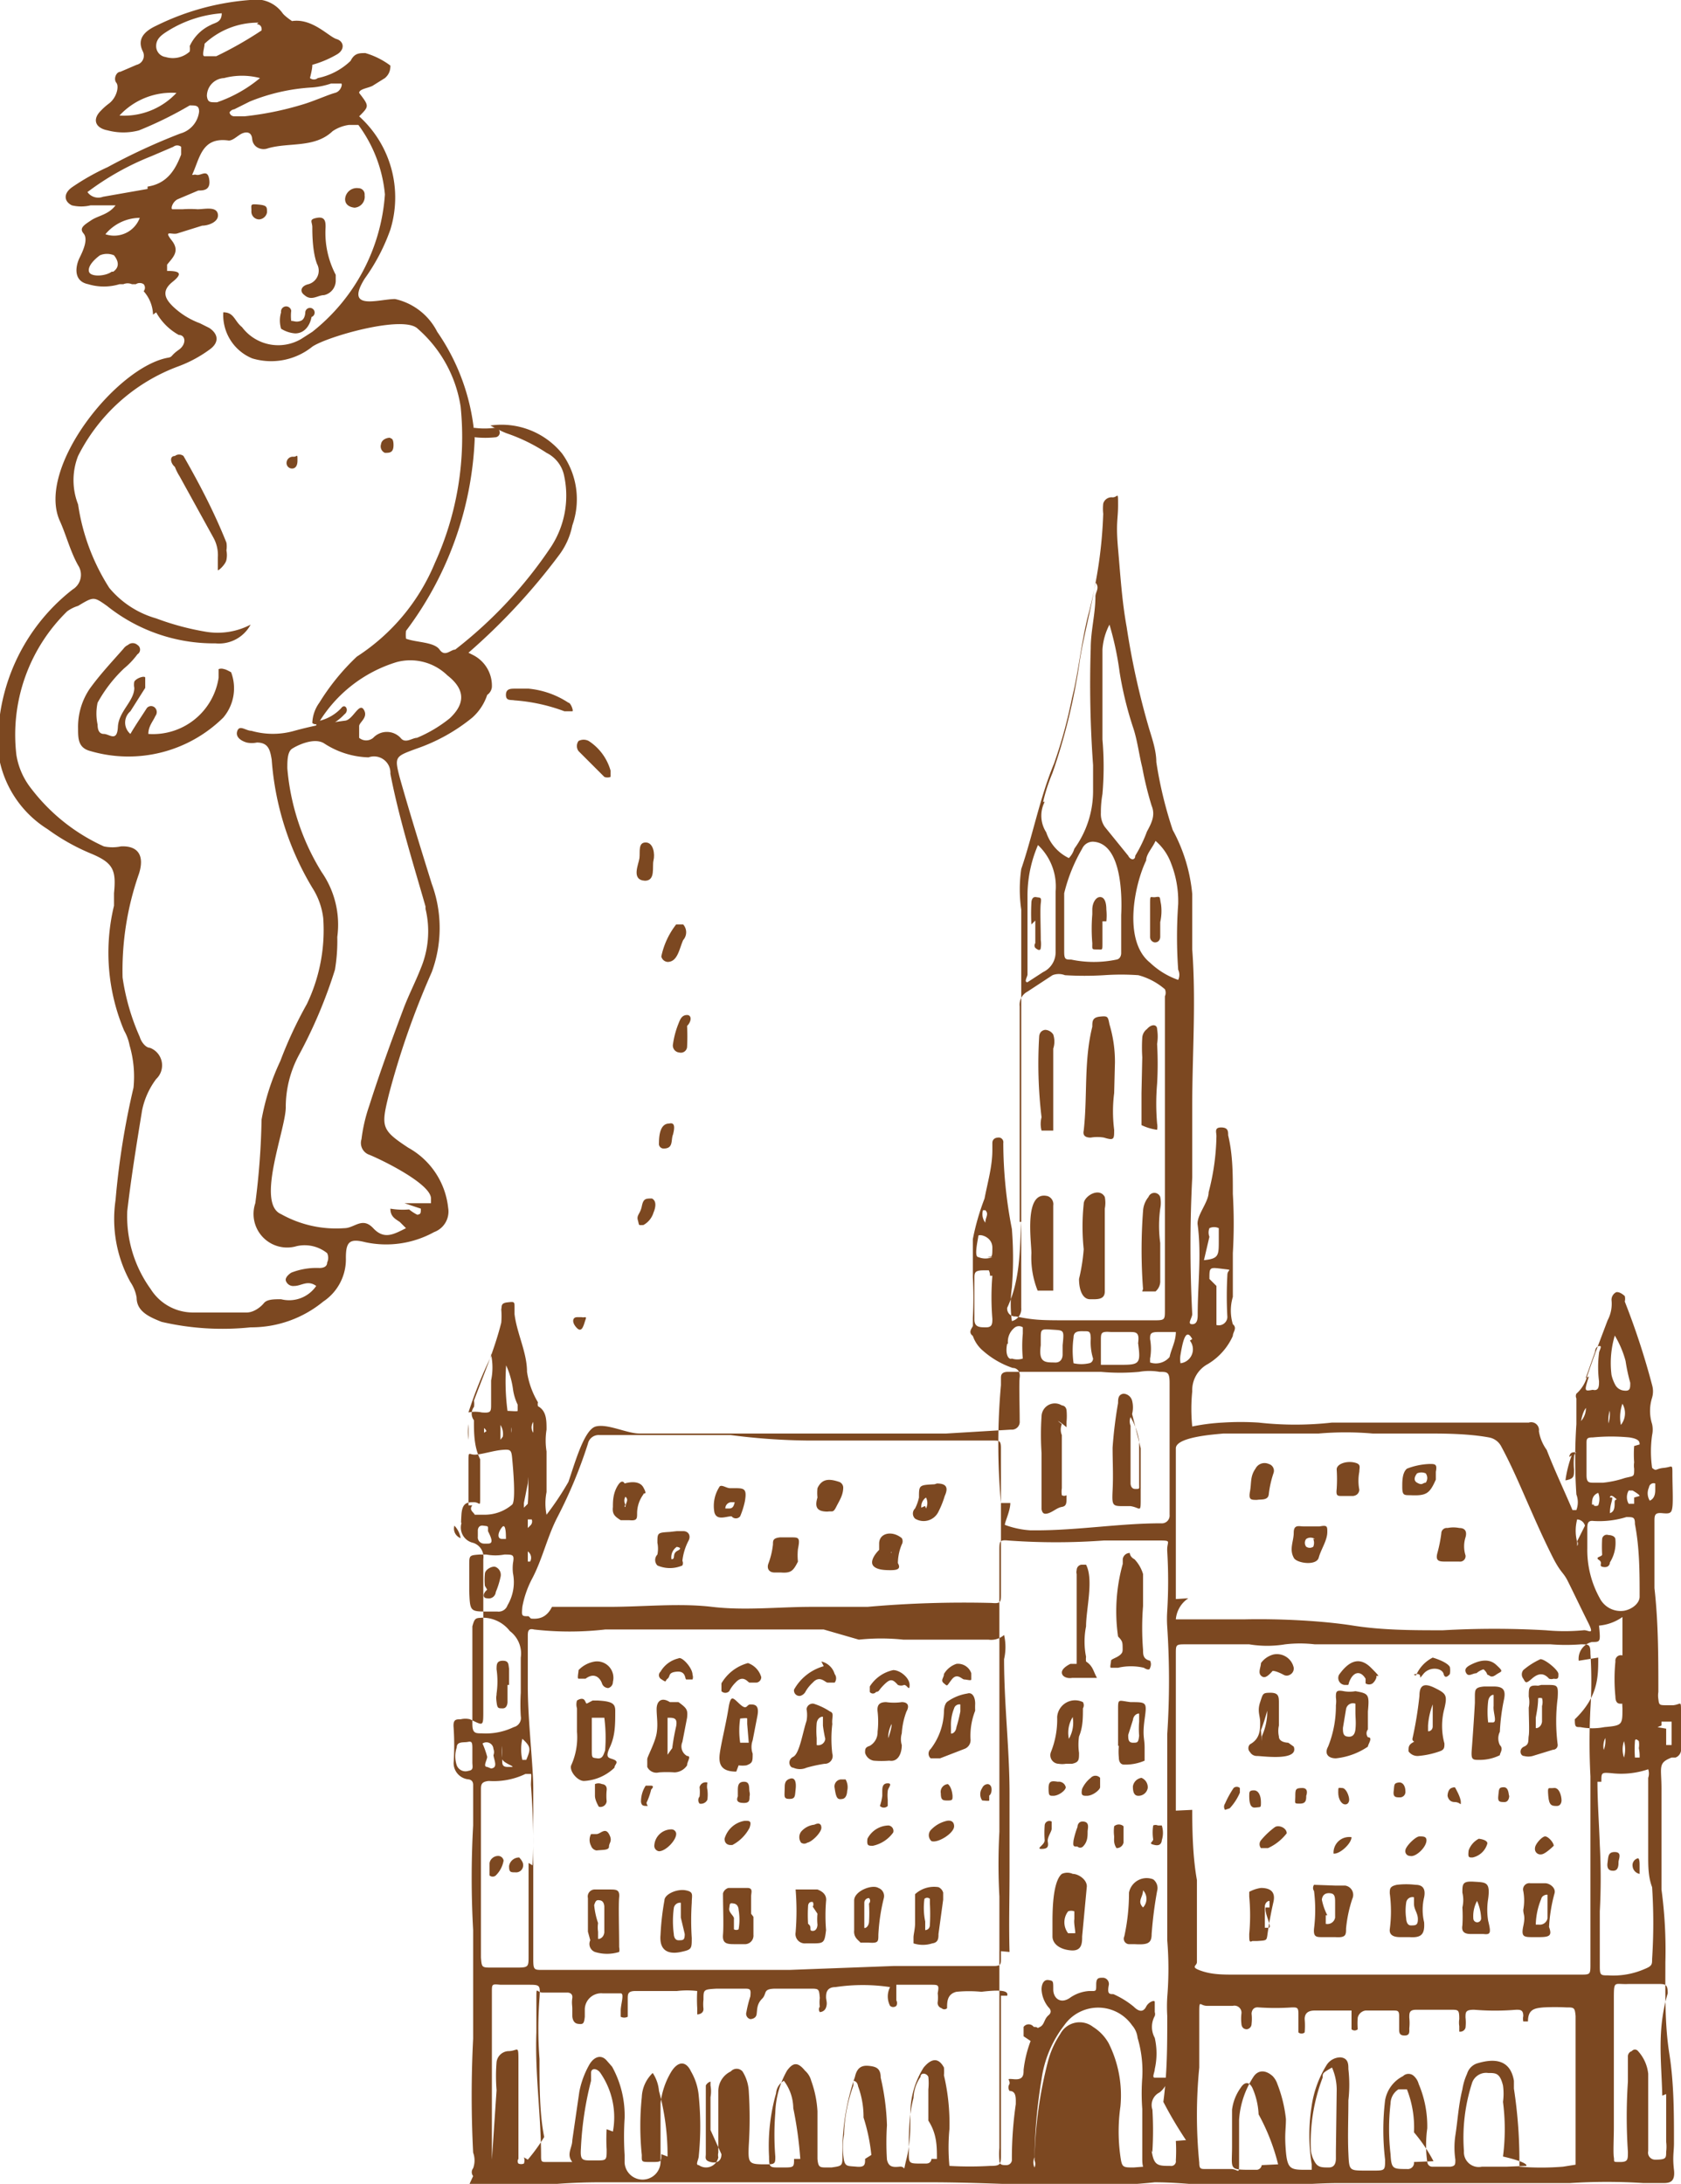 <svg xmlns="http://www.w3.org/2000/svg" viewBox="0 0 21.53 27.97"><defs><style>.cls-1{fill:#7c4821;}</style></defs><g id="圖層_2" data-name="圖層 2"><g id="event"><g id="deco_bl"><path class="cls-1" d="M7.2,5.81a1,1,0,0,0-.92-.36s0,0,0,0,.13.07.21.1A2.22,2.22,0,0,1,7,5.8a.42.42,0,0,1,.22.27A1.2,1.2,0,0,1,7.06,7,5.61,5.61,0,0,1,5.83,8.32c-.06,0-.13.1-.2,0s-.3-.09-.43-.14,0,0,0,0a.47.47,0,0,1,0-.1,4.38,4.38,0,0,0,.88-2.46,2.73,2.73,0,0,0-.48-1.37.8.8,0,0,0-.54-.42c-.21,0-.65.16-.39-.26A2.5,2.5,0,0,0,5,2.94,1.4,1.4,0,0,0,4.6,1.49c.13-.13.13-.13,0-.3,0-.05.11-.06.17-.09L4.93,1C5,.94,5,.87,5,.84A1,1,0,0,0,4.68.68c-.08,0-.14,0-.19.1A.85.85,0,0,1,4.07,1a.08.08,0,0,1-.1,0C4,.88,4,.85,4,.83A1.34,1.34,0,0,0,4.31.7c.11-.06.1-.17,0-.2S4,.23,3.74.27c0,0-.09-.06-.12-.1A.42.42,0,0,0,3.2,0,3.26,3.26,0,0,0,2,.33C1.85.4,1.75.5,1.83.66a.12.12,0,0,1-.08.17L1.54.92c-.05,0-.09.09-.05.14s0,.2-.1.27a.81.81,0,0,0-.1.09c-.11.11-.07.22.09.25a.78.78,0,0,0,.4,0,4.9,4.9,0,0,0,.65-.32c.08,0,.12,0,.12.08a.33.33,0,0,1-.24.28,7.84,7.84,0,0,0-.93.43,3,3,0,0,0-.46.26c-.11.08-.1.18,0,.23a.51.51,0,0,0,.24,0c.1,0,.2,0,.32,0-.09.12-.22.13-.31.19s-.16.1-.1.17,0,.21-.05.31-.09.3.11.34a.69.69,0,0,0,.4,0l.05,0a.14.14,0,0,1,.11,0l.05,0a.09.09,0,0,1,.1,0,.07.07,0,0,1,0,.09.47.47,0,0,1,.12.3L2,4a.74.74,0,0,0,.29.29c.09,0,.1.12,0,.19s-.08.09-.13.1C1.5,4.69.45,6,.77,6.68c.08.18.13.38.23.56a.22.22,0,0,1-.07.31A2.48,2.48,0,0,0,0,9.15a1.37,1.37,0,0,0,.61,1.47,2.69,2.69,0,0,0,.55.31c.29.12.33.21.3.51,0,.06,0,.11,0,.16a2.57,2.57,0,0,0,.13,1.6.62.62,0,0,1,.07.19,1.42,1.42,0,0,1,.05.54,10,10,0,0,0-.23,1.44,1.67,1.67,0,0,0,.19,1.05.5.5,0,0,1,.08.2c0,.18.17.25.32.31A3.46,3.46,0,0,0,3.21,17a1.45,1.45,0,0,0,.93-.33.65.65,0,0,0,.29-.56c0-.21.05-.25.25-.2a1.27,1.27,0,0,0,.88-.13.28.28,0,0,0,.18-.31,1,1,0,0,0-.51-.77c-.35-.23-.35-.27-.25-.68a10.41,10.41,0,0,1,.55-1.57,1.63,1.63,0,0,0,0-1.13c-.14-.45-.28-.9-.41-1.36-.07-.27-.06-.27.21-.37a2.32,2.32,0,0,0,.72-.4.67.67,0,0,0,.19-.29.14.14,0,0,0,.06-.1.44.44,0,0,0-.24-.41L6,8.36A8,8,0,0,0,7.16,7.11a.93.93,0,0,0,.17-.38A1,1,0,0,0,7.2,5.81ZM4,1.12a1,1,0,0,0,.24-.05s.11,0,.13,0,0,.1-.08.12-.28.11-.42.15a4,4,0,0,1-.74.15H3s-.05,0-.06-.05A.08.08,0,0,1,3,1.4l.2-.1A2.49,2.49,0,0,1,4,1.12Zm-1.24.19c-.07,0-.1,0-.11-.08A.23.23,0,0,1,2.87,1a.9.9,0,0,1,.46,0A1.74,1.74,0,0,1,2.78,1.31Zm.53-1s.07,0,.06.08a.1.1,0,0,1,0,0,4.79,4.79,0,0,1-.58.33c-.06,0-.11,0-.15,0s0-.11,0-.16A1,1,0,0,1,3.31.29ZM1.53,1.48a.91.91,0,0,1,.73-.29A.92.92,0,0,1,1.53,1.48Zm.9-.89a.25.25,0,0,1,0,.07.32.32,0,0,1-.31.07A.14.14,0,0,1,2,.59c0-.1.08-.15.16-.2A1.52,1.52,0,0,1,2.84.17c0,.12-.09.12-.14.15A.55.55,0,0,0,2.43.59Zm-1,2.89c-.08.06-.27.07-.29,0s.07-.16.14-.21a.23.23,0,0,1,.18,0C1.5,3.32,1.55,3.41,1.45,3.48ZM1.35,3a.58.58,0,0,1,.44-.21A.35.35,0,0,1,1.35,3Zm.54-.58-.57.1a.17.17,0,0,1-.2-.06A3.5,3.5,0,0,1,1.94,2l.28-.12a.08.08,0,0,1,.1,0s0,.07,0,.1C2.25,2.16,2.15,2.35,1.89,2.39Zm3.56,9.22a1.23,1.23,0,0,1-.06.76c-.07.18-.16.35-.23.54-.15.4-.3.81-.43,1.22a2.07,2.07,0,0,0-.1.43.16.16,0,0,0,.1.2c.15.06.79.37.79.56v.06s0,0-.07,0l-.15,0-.12,0h0l.21.07h0s0,0,0,0h0a0,0,0,0,1,0,0c0,.08,0,.07-.11.09H5.37a.57.57,0,0,1-.13-.08A.92.92,0,0,1,5,15.48l0,0c0,.1.06.13.12.17l.08.08c-.16.08-.28.15-.42,0s-.24,0-.37,0a1.44,1.44,0,0,1-.81-.18c-.33-.14.07-1.11.06-1.38a1.41,1.41,0,0,1,.17-.66,6.14,6.14,0,0,0,.46-1.09A2.26,2.26,0,0,0,4.32,12a1.18,1.18,0,0,0-.2-.83,3,3,0,0,1-.44-1.33c0-.09,0-.21.06-.25s.28-.15.41-.07a1.09,1.09,0,0,0,.57.18A.21.21,0,0,1,5,9.91C5.11,10.48,5.29,11.05,5.45,11.61ZM5.76,9.2a1.73,1.73,0,0,1-.42.25c-.06,0-.15.08-.21,0a.24.24,0,0,0-.35,0,.14.14,0,0,1-.18,0s0-.1,0-.15.12-.11.06-.21-.14.13-.24.14a4.67,4.67,0,0,0-.65.13,1,1,0,0,1-.55,0c-.07,0-.15-.08-.18,0s.05.13.12.15a.31.31,0,0,0,.13,0c.15,0,.17.1.19.22A3.7,3.7,0,0,0,4,11.37a.92.92,0,0,1,.14.39,2.19,2.19,0,0,1-.21,1.1,5.35,5.35,0,0,0-.34.73,3,3,0,0,0-.24.75,9.45,9.45,0,0,1-.08,1.07.43.43,0,0,0,.53.55.46.46,0,0,1,.39.09.14.14,0,0,1,0,.12c0,.06-.06.07-.1.07a.88.88,0,0,0-.36.06s-.08.05-.07.1a.1.1,0,0,0,.11.07c.09,0,.17-.08.28,0a.42.42,0,0,1-.45.17c-.09,0-.18,0-.22.05s-.13.12-.22.12l-.69,0a.64.64,0,0,1-.54-.3,1.59,1.59,0,0,1-.3-1c.05-.43.12-.86.19-1.29a1,1,0,0,1,.18-.4.24.24,0,0,0-.08-.4c-.05,0-.11-.07-.13-.14a2.88,2.88,0,0,1-.22-.76,3.74,3.74,0,0,1,.21-1.33c.07-.22,0-.36-.23-.35a.53.53,0,0,1-.22,0A2.43,2.43,0,0,1,.4,10.1a.93.93,0,0,1-.19-.43A2.21,2.21,0,0,1,.86,7.83.47.47,0,0,1,1,7.76c.2-.12.2-.12.37,0a2.19,2.19,0,0,0,1.39.48A.46.46,0,0,0,3.21,8a.91.91,0,0,1-.58.09A3.4,3.4,0,0,1,2,7.92a1.21,1.21,0,0,1-.6-.39A2.71,2.71,0,0,1,1,6.46.85.85,0,0,1,1,5.84,2.35,2.35,0,0,1,2.29,4.69a1.64,1.64,0,0,0,.39-.21c.13-.09.12-.2,0-.28l-.12-.06a1,1,0,0,1-.35-.22c-.09-.09-.15-.19,0-.31s.07-.14-.07-.14a0,0,0,0,1,0-.08c.07-.09.17-.17.06-.31s0-.07.07-.09l.32-.1c.08,0,.22-.05.2-.15s-.17-.06-.26-.06a1.29,1.29,0,0,0-.19,0s-.1,0-.13,0,0-.1.07-.13l.26-.11c.06,0,.16,0,.14-.14s-.1-.05-.16-.06,0,0-.06,0c.1-.21.12-.49.47-.44.05,0,.1-.05.15-.08s.14-.05.15.06.12.15.2.12c.27-.08.6,0,.83-.22a.49.49,0,0,1,.21-.08s.09,0,.12,0a1.77,1.77,0,0,1,.34.89A2.46,2.46,0,0,1,4,4.25l-.14.09a.58.58,0,0,1-.76-.15C3,4.11,3,4,2.86,4a.6.6,0,0,0,.37.59A.84.84,0,0,0,4,4.44c.19-.13,1.17-.41,1.35-.23a1.66,1.66,0,0,1,.55,1,3.89,3.89,0,0,1-.33,2,2.62,2.62,0,0,1-1,1.2A2.9,2.9,0,0,0,4.09,9,.47.47,0,0,0,4,9.26a.06.06,0,0,0,.08,0,1.77,1.77,0,0,1,1-.78.68.68,0,0,1,.65.17C6,8.86,5.92,9.05,5.76,9.2Z"/><path class="cls-1" d="M2.87,8.57a.1.1,0,0,0-.07,0s0,.07,0,.11a.85.85,0,0,1-.9.72c0-.1.06-.16.09-.23a.08.08,0,0,0,0-.1.07.07,0,0,0-.11,0c-.07.11-.14.21-.21.33a.19.19,0,0,1,0-.29l.19-.3s0-.1,0-.13-.11,0-.14.05a.2.2,0,0,0,0,.08c0,.17-.2.3-.21.5s-.11.09-.18.09-.08-.07-.08-.12A.66.66,0,0,1,1.25,9a1.79,1.79,0,0,1,.34-.44,1,1,0,0,0,.17-.18.07.07,0,0,0,0-.12.09.09,0,0,0-.12,0,.15.15,0,0,0-.06.05c-.15.17-.3.33-.43.51A.87.87,0,0,0,1,9.33c0,.13,0,.25.16.29a1.73,1.73,0,0,0,1.7-.43.58.58,0,0,0,.1-.58S2.89,8.57,2.87,8.57Z"/><path class="cls-1" d="M2.35,5.84a.09.09,0,0,0-.11,0c-.07,0-.06.09,0,.14a.67.67,0,0,0,.06.12l.43.78a.46.46,0,0,1,.06.26c0,.06,0,.14,0,.16s.1-.07.11-.13a.3.3,0,0,0,0-.12.31.31,0,0,0,0-.1C2.74,6.55,2.55,6.19,2.35,5.84Z"/><path class="cls-1" d="M3.9,3.78c.09.08.17,0,.25,0a.19.19,0,0,0,.15-.18s0,0,0-.08a1.16,1.16,0,0,1-.13-.61c0-.06,0-.14-.11-.12S4,2.84,4,2.91s0,.31.06.47a.18.18,0,0,1-.11.26C3.86,3.66,3.83,3.73,3.9,3.78Z"/><path class="cls-1" d="M7.28,9a1.12,1.12,0,0,0-.51-.18H6.6c-.06,0-.12,0-.12.08s.06.06.11.07a2.29,2.29,0,0,1,.64.14s.08,0,.1,0S7.31,9,7.28,9Z"/><path class="cls-1" d="M7.54,9.49a.14.14,0,0,0-.13,0,.11.11,0,0,0,0,.13l.33.33a.11.11,0,0,0,.08,0s0-.05,0-.08A.67.67,0,0,0,7.54,9.49Z"/><path class="cls-1" d="M8.55,12.32c.13,0,.15-.17.2-.28a.15.15,0,0,0,0-.2H8.66a1,1,0,0,0-.19.41A.09.09,0,0,0,8.55,12.32Z"/><path class="cls-1" d="M8.26,11.28c.14,0,.09-.18.11-.26s0-.23-.1-.23-.07.12-.08.2S8.08,11.27,8.26,11.28Z"/><path class="cls-1" d="M8.8,13c-.07,0-.09.06-.11.11a1.11,1.11,0,0,0-.07.26.09.09,0,0,0,.08.11.08.08,0,0,0,.1-.07,2.56,2.56,0,0,0,0-.27C8.86,13.08,8.86,13,8.8,13Z"/><path class="cls-1" d="M8.35,15.35c-.08,0-.11,0-.13.1s-.07.11-.05.18,0,.06.07.06a.27.27,0,0,0,.13-.16C8.4,15.46,8.41,15.38,8.35,15.35Z"/><path class="cls-1" d="M4.54,2.66a.14.14,0,0,0,.13-.16.08.08,0,0,0-.08-.09.15.15,0,0,0-.17.14C4.42,2.61,4.46,2.65,4.54,2.66Z"/><path class="cls-1" d="M8.57,14.39c-.11,0-.13.14-.13.25a.06.06,0,0,0,.06.07c.13,0,.09-.11.12-.18a0,0,0,0,0,0,0C8.64,14.45,8.65,14.37,8.57,14.39Z"/><path class="cls-1" d="M4.93,5.8c.06,0,.11,0,.11-.1S5,5.62,5,5.61s-.11,0-.12.08A.09.09,0,0,0,4.93,5.8Z"/><path class="cls-1" d="M3.32,2.81a.11.11,0,0,0,.1-.09c0-.07,0-.09-.11-.1s-.09,0-.09.08A.1.1,0,0,0,3.32,2.81Z"/><path class="cls-1" d="M3.76,5.85a.08.08,0,0,0-.09.08A.07.07,0,0,0,3.75,6s.06,0,.06-.1S3.81,5.85,3.76,5.85Z"/><path class="cls-1" d="M7.45,16.87s0,0-.06,0-.07.07,0,.14.09-.06.11-.11S7.48,16.88,7.45,16.87Z"/><path class="cls-1" d="M4.37,9.07a.57.57,0,0,1-.27.16.05.05,0,0,0,0,.1.61.61,0,0,0,.31-.18C4.48,9.1,4.42,9,4.37,9.07Z"/><path class="cls-1" d="M6.33,5.48a1,1,0,0,1-.25,0c-.07,0-.07.11,0,.12a1.24,1.24,0,0,0,.27,0A.06.06,0,0,0,6.33,5.48Z"/><path class="cls-1" d="M3.91,4s0,.09-.06.11-.08,0-.12,0a.53.53,0,0,1,0-.13A.06.06,0,0,0,3.6,4a.37.37,0,0,0,0,.21.39.39,0,0,0,.18.06c.12,0,.19-.1.21-.21A.06.06,0,1,0,3.91,4Z"/><path class="cls-1" d="M21.41,22.51h.05a.11.11,0,0,0,.07-.12c0-.16,0-.32,0-.47s0-.09-.1-.08l-.07,0c-.11,0-.11,0-.12-.08a.28.28,0,0,1,0-.09c0-.44,0-.89-.05-1.33,0-.28,0-.57,0-.85,0-.08,0-.12.1-.11s.12,0,.13-.08,0-.28,0-.42,0-.09-.11-.08-.09.05-.15,0a1.48,1.48,0,0,1,0-.42.33.33,0,0,0,0-.14.56.56,0,0,1,0-.34.29.29,0,0,0,0-.16,9.56,9.56,0,0,0-.35-1.07.15.15,0,0,0,0-.07s-.06-.06-.11-.05a.11.11,0,0,0-.06.1.45.45,0,0,1-.05.26c-.09.24-.18.47-.26.71a.46.46,0,0,1-.14.23.07.07,0,0,0,0,.06c0,.11,0,.22,0,.33a6.76,6.76,0,0,0,0,.9.28.28,0,0,1,0,.2,0,0,0,0,1-.05,0c-.11-.26-.23-.51-.33-.77a.56.56,0,0,1-.1-.24.1.1,0,0,0-.13-.11c-.11,0-.21,0-.32,0l-.79,0H17.06a4.23,4.23,0,0,1-.94,0,3.57,3.57,0,0,0-.46,0,2.6,2.6,0,0,0-.39.05,2.26,2.26,0,0,1,0-.45.38.38,0,0,1,.2-.35.8.8,0,0,0,.32-.36c0-.05.06-.1,0-.15a.61.61,0,0,1,0-.35c0-.19,0-.37,0-.56a6.44,6.44,0,0,0,0-.76c0-.25,0-.5-.06-.75,0-.05,0-.1-.09-.1s-.06.06-.06.11a3,3,0,0,1-.1.72c0,.13-.16.3-.14.42.05.38,0,.76,0,1.14,0,.05,0,.13-.07.13s0-.08,0-.13a17,17,0,0,1,0-1.75c0-.31,0-.61,0-.92,0-.66.05-1.32,0-2,0-.24,0-.47,0-.71a2.12,2.12,0,0,0-.25-.82,5.25,5.25,0,0,1-.21-.87c0-.14-.05-.29-.09-.42a9.89,9.89,0,0,1-.29-1.31c-.06-.33-.08-.66-.11-1s0-.37,0-.56,0-.1-.07-.1a.11.11,0,0,0-.12.08.59.59,0,0,0,0,.13,5.8,5.8,0,0,1-.18,1.25c-.1.37-.13.75-.22,1.11a6.14,6.14,0,0,1-.23.84c-.18.43-.27.91-.42,1.35a1.81,1.81,0,0,0,0,.52c0,.35,0,.71,0,1.07,0,.69,0,1.38,0,2.07,0,.23,0,.47,0,.71s0,.62,0,.93c0,.11,0,.22,0,.32a.16.16,0,0,1-.12.17,1.57,1.57,0,0,1,0-.43,4.71,4.71,0,0,0,0-.75,5.78,5.78,0,0,1-.11-1.1.06.06,0,0,0-.07-.07s-.07,0-.07.07v.09c0,.21-.06.41-.1.62a3.1,3.1,0,0,0-.15.52c0,.16,0,.32,0,.49a4.51,4.51,0,0,1,0,.52s0,.08,0,.1-.07.08,0,.13a.43.43,0,0,0,.13.19,1.11,1.11,0,0,0,.38.22c.06,0,.1.05.09.12s0,.37,0,.56a.1.1,0,0,1-.11.11l-.83.05c-.44,0-.88,0-1.32,0l-.65,0c-.2,0-.4,0-.6,0H8.19c-.16,0-.41-.13-.56-.09s-.27.48-.35.71A3.78,3.78,0,0,1,7,19.4a.74.74,0,0,1,0-.29c0-.17,0-.35,0-.52a.88.88,0,0,1,0-.28c0-.12,0-.24-.11-.3a.1.1,0,0,1,0-.05,1.07,1.07,0,0,1-.14-.39c0-.25-.13-.49-.16-.74,0,0,0,0,0-.08s0-.08-.09-.07-.07.05-.08.09a1,1,0,0,1,0,.17c-.09.36-.24.7-.35,1a.2.2,0,0,1,0,.08.14.14,0,0,0,0,.17c0,.16,0,.34.08.5v0c0,.15,0,.31,0,.47s0,.08-.08.08-.15,0-.16.16,0,.08,0,.11a.2.2,0,0,0,.15.25.19.19,0,0,1,.13.21c0,.44,0,.87,0,1.31,0,.21,0,.42,0,.63s0,.19-.17.11a.25.25,0,0,0-.12,0c-.06,0-.1,0-.09.11a3.4,3.4,0,0,1,0,.45.21.21,0,0,0,.2.21H6s.06,0,.06.07,0,.35,0,.52a12,12,0,0,0,0,1.34c0,.47,0,.93,0,1.39a14.22,14.22,0,0,0,0,1.46.29.29,0,0,1,0,.2.08.08,0,0,0,0,.1S6,28,6,28a2.61,2.61,0,0,1,.48,0h.34a7.55,7.55,0,0,1,.83-.05h.38c.39,0,.79,0,1.18,0h.47c.75,0,1.49,0,2.24,0,1,0,1.92.1,2.87,0,.41,0,.81.07,1.22.06s.79-.05,1.15-.05h1.86c.36,0,.73,0,1.09,0a7.32,7.32,0,0,1,.94,0c.08,0,.16,0,.24,0s.17,0,.15-.17,0-.23,0-.34c0-.39,0-.77-.06-1.15s-.05-.78-.05-1.17a5.8,5.8,0,0,0-.05-.93c0-.15,0-.3,0-.45s0-.56,0-.84S21.23,22.58,21.41,22.51Zm-5.92-6.67a.15.15,0,0,1,0-.11.14.14,0,0,1,.12,0s0,.05,0,.08,0,.05,0,.08c0,.19,0,.23-.19.25Zm0,.54c0-.15,0-.15.16-.13s.07,0,.07.08a4.87,4.87,0,0,0,0,.54.11.11,0,0,1-.14.1s0,0,0-.06,0-.31,0-.44Zm-2.87-.88c.05.05,0,.09,0,.16A.18.18,0,0,1,12.59,15.5Zm.09.84a3.37,3.37,0,0,0,0,.55c0,.06,0,.11-.08.11s-.15,0-.15-.1v-.33s0-.11,0-.19,0-.11.12-.11h.06C12.66,16.26,12.68,16.29,12.68,16.34Zm0-.24a.23.23,0,0,1-.18,0c-.06,0,0-.24,0-.27s.18,0,.18.15S12.7,16.08,12.65,16.1ZM5.9,19.7a.13.13,0,0,1-.08-.16s0,0,0-.05,0,0,0,.05A.31.31,0,0,1,5.9,19.7Zm15.22-.65A.06.06,0,0,1,21.2,19s0,.05,0,.08,0,.11-.07.14h0A.18.18,0,0,1,21.12,19.05ZM21,20.45c0,.08-.09.16-.2.18a.3.3,0,0,1-.31-.16,1.27,1.27,0,0,1-.16-.64c0-.1,0-.17,0-.24s0-.12.08-.11a1.18,1.18,0,0,0,.42-.05c.09,0,.11,0,.11.09C21,19.83,21,20.14,21,20.45Zm-.61-1.18c0-.05,0-.12.08-.15a.22.22,0,0,1,0,.16.06.06,0,0,1-.06,0A0,0,0,0,1,20.42,19.27Zm.23-.09s0,0,0,0,0-.05.06,0,0,0,0,.06v0c0,.06,0,.12-.06.14h0C20.62,19.27,20.65,19.23,20.65,19.18Zm.31,0v.08s0,0,0,0-.07,0-.07,0a.17.17,0,0,1,0-.17,0,0,0,0,1,.05,0S21,19.14,21,19.16Zm0-.66a1.41,1.41,0,0,0,0,.21.25.25,0,0,0,0,.08c0,.11,0,.09-.12.12a1.27,1.27,0,0,1-.28.06h-.11c-.07,0-.1,0-.1-.1v-.4c0-.06,0-.08.08-.08a2.42,2.42,0,0,1,.47,0C21,18.43,21,18.47,21,18.5Zm-.17-.57a.24.24,0,0,1,0,.3A.51.51,0,0,1,20.8,17.93Zm-.1-.88a1.28,1.28,0,0,1,.16.36,2.3,2.3,0,0,0,.06.28c0,.07,0,.11-.08.1a.14.14,0,0,1-.11-.07.5.5,0,0,1-.05-.13A1.23,1.23,0,0,1,20.7,17.05Zm-.06.92a.39.39,0,0,1,0,.24,0,0,0,0,1,0,0,.05.05,0,0,1,0,0A.5.5,0,0,1,20.64,18Zm-.29-.34.12-.34s0-.06.05-.07,0,.06,0,.09a1.45,1.45,0,0,0,0,.36c0,.06,0,.13-.08.11h0C20.29,17.82,20.29,17.82,20.35,17.63Zm0,.35a.25.25,0,0,1-.06.2C20.27,18.09,20.31,18,20.37,18Zm-.11,1.74a.05.05,0,0,1,0,.06s0,0,0-.05a.57.57,0,0,1,0-.29.11.11,0,0,1,.1.08Zm0-.45a0,0,0,0,1,0,0s0,0,0,0,0,0,0,0S20.25,19.27,20.23,19.27Zm-.1-.63s0-.06.06-.06,0,0,0,.06a.86.86,0,0,0,0,.16c0,.09,0,.12-.11.14A1.53,1.53,0,0,1,20.13,18.64Zm-4.86-1.49a.18.18,0,0,1-.12.29h0a0,0,0,0,1,0,0h0a.31.31,0,0,1,0-.11C15.15,17.17,15.19,17,15.27,17.15ZM15,11.06a1.33,1.33,0,0,1,.09.52,5.89,5.89,0,0,0,0,.84.15.15,0,0,1,0,.13,1,1,0,0,1-.36-.22c-.35-.28-.2-1-.05-1.31,0-.08.08-.16.12-.25A.69.69,0,0,1,15,11.06Zm-.88-.89a4.06,4.06,0,0,0,0-.7c0-.38,0-.77,0-1.15A.8.8,0,0,1,14.21,8a3.94,3.94,0,0,1,.13.61,4.58,4.58,0,0,0,.18.73c.05.16.07.33.11.49a4.37,4.37,0,0,0,.12.49c.05.12,0,.22-.06.33a1.77,1.77,0,0,1-.15.31c0,.06-.06.06-.09,0l-.3-.37a.29.29,0,0,1-.05-.18A1.32,1.32,0,0,1,14.12,10.17Zm.24,1.55v.49s0,.07-.06.08a1.41,1.41,0,0,1-.58,0c-.07,0-.09,0-.09-.1,0-.25,0-.5,0-.75a2.13,2.13,0,0,1,.23-.57.15.15,0,0,1,.14-.09C14.38,10.8,14.37,11.52,14.36,11.72Zm-1-1.45a2.29,2.29,0,0,1,.12-.37,7.76,7.76,0,0,0,.35-1.44c.05-.32.14-.63.2-1,.06.07,0,.12,0,.18,0,.22-.06.44-.06.66A14.42,14.42,0,0,0,14,9.8c0,.1,0,.21,0,.32a1.26,1.26,0,0,1-.24.75.29.29,0,0,1-.07.12.56.56,0,0,1-.29-.33A.39.39,0,0,1,13.38,10.27Zm-.08.54a.73.73,0,0,1,.24.61c0,.25,0,.51,0,.77a.28.28,0,0,1-.16.26l-.2.13c-.05,0,0-.07,0-.1,0-.32,0-.63,0-1A1.64,1.64,0,0,1,13.3,10.81Zm-.22,4.84c0-.21,0-.43,0-.64,0-.43,0-.85,0-1.28s0-.56,0-.84a.19.19,0,0,1,.1-.19l.32-.21a.22.22,0,0,1,.16,0,4.17,4.17,0,0,0,.5,0,3.13,3.13,0,0,1,.44,0,.86.86,0,0,1,.34.18.11.11,0,0,1,0,.09c0,.68,0,1.36,0,1.83,0,.84,0,1.48,0,2.11v.08c0,.12,0,.13-.13.13-.36,0-.72,0-1.08,0s-.46,0-.7-.05a.1.1,0,0,1-.11-.11C13.07,16.39,13.06,16,13.08,15.65Zm2,1.41c0,.12-.06.22-.08.32a.23.23,0,0,1-.25.07s0,0,0-.05a.69.69,0,0,0,0-.25c0-.06,0-.09.1-.09Zm-.68.42H14.1c0-.11,0-.21,0-.31s0-.12.13-.11h.24c.07,0,.12,0,.11.11s0,0,0,.06C14.61,17.46,14.59,17.48,14.37,17.48ZM14,17.4s0,.05-.05.06a.45.45,0,0,1-.2,0,1.2,1.2,0,0,1,0-.33c0-.09.08-.08.14-.08s.08,0,.08.1A.71.71,0,0,0,14,17.4Zm-.49.05c-.13,0-.21,0-.18-.22v-.08c0-.13,0-.13.15-.12s.15,0,.13.2c0,0,0,.08,0,.12S13.59,17.46,13.5,17.45Zm-.6-.24a.05.05,0,0,1,0,0A.23.23,0,0,1,13,17a.09.09,0,0,1,.1,0h0s0,.05,0,.08a1.71,1.71,0,0,0,0,.32.23.23,0,0,1-.14,0C12.92,17.42,12.87,17.35,12.9,17.21Zm-6.08,1c0,.06,0,.06,0,.14A.12.12,0,0,1,6.82,18.23ZM6.76,19a1.48,1.48,0,0,0,0-.21s0,0,0,0,0,0,0,0,0,.05,0,.07a2.64,2.64,0,0,1,0,.4,0,0,0,0,1-.05.05s0,0,0-.06Zm0,.57s0,0,0-.05,0-.06,0-.06.05,0,.05,0A.07.07,0,0,1,6.8,19.53Zm0,.43h0c0-.05,0-.1,0-.13h0A.1.1,0,0,1,6.79,20Zm-.3-2.56a1.1,1.1,0,0,1,.11.35.66.66,0,0,0,.06.2s0,.07,0,.08-.1,0-.13,0v0A2.9,2.9,0,0,1,6.49,17.4Zm.09.91s0,0,0-.07,0,0,0,0,0,0,0,0a.15.15,0,0,1,0,.07s0,.09,0,.09S6.58,18.34,6.58,18.31Zm-.14.09s0,0,0,0,0,0,0,0,0-.1,0-.19A.22.22,0,0,1,6.44,18.4Zm-.12-1.09a.8.8,0,0,1,0,.33c0,.1,0,.2,0,.3s0,.12-.12.11a.42.42,0,0,0-.17,0A5.44,5.44,0,0,1,6.32,17.31Zm-.09,1s0,0,0-.06,0,0,0,0A.09.09,0,0,1,6.23,18.33ZM6,22.68a.12.12,0,0,1-.15-.07.36.36,0,0,1,0-.23c0-.08.09-.06.14-.07s.06,0,.06.08,0,.12,0,.18S6.07,22.67,6,22.68Zm0-4.24a.69.69,0,0,1,0-.2h0c0,.06,0,.13,0,.19a0,0,0,0,1,0,0S6,18.46,6,18.44Zm0,.84c0-.18,0-.36,0-.54s0-.1.1-.11.22-.05.33-.06.12,0,.13.11.05.54,0,.59a.54.54,0,0,1-.35.13l-.13,0C6.07,19.37,6,19.34,6.05,19.28Zm.43.43c-.07,0-.05-.09,0-.15S6.48,19.66,6.48,19.71Zm-.23.06a.08.08,0,0,1-.08-.09V19.6s0-.07.07-.06.06,0,.06.07v0C6.3,19.71,6.32,19.77,6.25,19.77Zm-.19.28c0-.13,0-.13.13-.14h.09a.63.63,0,0,0,.23,0c.11,0,.13,0,.11.11a.57.57,0,0,0,0,.13.58.58,0,0,1-.07.41.12.12,0,0,1-.13.08l-.12,0c-.23,0-.23,0-.24-.26Zm.14.67h0a.44.44,0,0,1,.38.17.36.36,0,0,1,.14.34c0,.16,0,.33,0,.45a2.51,2.51,0,0,0,0,.3.12.12,0,0,1-.09.14.82.82,0,0,1-.41.08c-.08,0-.12,0-.12-.12s0-.22,0-.33c0-.31,0-.61,0-.92C6.08,20.72,6.09,20.72,6.2,20.72Zm.54,1.82a.61.61,0,0,1,0-.27C6.8,22.37,6.8,22.4,6.74,22.54Zm-.19.09c-.09,0-.06-.07-.07-.12a.76.76,0,0,1,0-.15s0,0,0,0,0,0,0,0,0,.1,0,.16S6.62,22.63,6.55,22.63Zm-.26,0c-.06,0,0-.09,0-.13a1.15,1.15,0,0,0-.06-.17.09.09,0,0,1,.14.07.11.11,0,0,1,0,.08C6.33,22.55,6.38,22.64,6.29,22.65Zm.47,5a.11.11,0,0,1,0,.08.09.09,0,0,1-.07,0,.05.05,0,0,1,0-.06c0-.16,0-.32,0-.49s0-.49,0-.74,0-.15-.13-.15a.16.16,0,0,0-.15.14,2.2,2.2,0,0,0,0,.36l-.06.89s0,.05,0,.06,0,0,0-.06,0-.1,0-.15V27c0-.5,0-1,0-1.49,0-.1,0-.1.11-.09h.35c.16,0,.16,0,.15.17a5.11,5.11,0,0,0,0,.78c0,.35,0,.7.06,1A2.28,2.28,0,0,1,6.76,27.66Zm.06-3.77c0,.46,0,.83,0,1.19,0,.14,0,.15-.15.15H6.3c-.13,0-.13,0-.14-.13,0-.28,0-.55,0-.83,0-.43,0-.87,0-1.31,0-.07,0-.11.1-.12a.94.94,0,0,0,.47-.09s.06,0,.07,0,0,.09,0,.14C6.83,23.27,6.84,23.63,6.82,23.89Zm0-3.16c-.09,0-.09,0-.08-.12a1.26,1.26,0,0,1,.13-.37c.13-.25.19-.53.32-.78a6,6,0,0,0,.39-.94.14.14,0,0,1,.15-.11H9.36a8.24,8.24,0,0,0,1,.07c.6,0,1.21,0,1.81,0h.55c.08,0,.1,0,.1.1,0,.31,0,.63,0,.95s0,.61,0,.91c0,.11,0,.13-.12.12a14.08,14.08,0,0,0-1.59.05c-.24,0-.47,0-.71,0-.43,0-.86.05-1.28,0s-.88,0-1.32,0c-.24,0-.48,0-.73,0C7,20.72,6.9,20.74,6.8,20.73Zm1,6.57a2.11,2.11,0,0,0,0,.26c0,.14,0,.14-.14.14H7.58c-.12,0-.15,0-.14-.15a4.25,4.25,0,0,1,.13-.87l0-.1c0-.07.08-.06.12,0A1,1,0,0,1,7.85,27.3Zm.7.32c0,.1,0,.1-.13.1s-.12,0-.12-.09a3.64,3.64,0,0,1,0-.74.45.45,0,0,1,.14-.31.49.49,0,0,1,.08.23A3.14,3.14,0,0,1,8.55,27.62Zm.77,0c0,.09-.06.12-.14.1s-.06-.06-.06-.1,0-.29,0-.43,0-.23,0-.35,0-.06,0-.1a.1.1,0,0,1,.06-.05s0,0,0,.05a.42.42,0,0,1,0,.15c0,.13,0,.25,0,.42Zm.93.06c0,.1,0,.11-.12.11l-.07,0c-.12,0-.13,0-.13-.14a2.46,2.46,0,0,1,.09-.81.2.2,0,0,1,.1-.16.59.59,0,0,1,.12.35A5,5,0,0,1,10.25,27.65Zm.91,0c0,.07,0,.11-.11.1s-.14,0-.16-.08a.93.93,0,0,1,0-.33,2,2,0,0,1,.12-.63s0-.06,0-.06.05,0,.06.07a1.12,1.12,0,0,1,.07.4A2.35,2.35,0,0,1,11.16,27.6Zm.85,0s0,.06-.07.06h-.06c-.17,0-.16,0-.16-.18s0-.44.06-.66a.51.51,0,0,1,.09-.27c0-.06.08-.05.1,0a.75.75,0,0,1,0,.16l0,.4C12,27.33,12,27.49,12,27.65Zm.89-2.09c0,.23,0,.47,0,.7s0,.33,0,.49,0,.56,0,.84c0,.13,0,.15-.14.15a4.53,4.53,0,0,1-.52,0,2.5,2.5,0,0,1,0-.47,2.7,2.7,0,0,0-.07-.69.69.69,0,0,0,0-.1c-.07-.13-.16-.12-.26,0a1.1,1.1,0,0,0-.17.59c0,.19,0,.38-.05.58s0,.09-.09.1-.14,0-.16-.09a3.42,3.42,0,0,1,0-.44,3.09,3.09,0,0,0-.08-.61c0-.12-.06-.14-.14-.15s-.16,0-.19.14a2.94,2.94,0,0,0-.16,1c0,.14,0,.14-.14.16h-.06c-.09,0-.11,0-.12-.11l0-.61a1.36,1.36,0,0,0-.08-.39.26.26,0,0,0-.08-.13c-.09-.11-.15-.11-.23,0a1.15,1.15,0,0,0-.15.54,3.52,3.52,0,0,0,0,.56c0,.08,0,.1-.1.1-.24,0-.25,0-.24-.24a5.54,5.54,0,0,0,0-.7.53.53,0,0,0-.08-.25.1.1,0,0,0-.15,0,.28.28,0,0,0-.16.26c0,.26,0,.52,0,.78a.13.13,0,0,0,0,.06.16.16,0,0,1-.25.1c-.05,0,0-.07,0-.12a3.86,3.86,0,0,0,0-.76.75.75,0,0,0-.1-.32c-.06-.13-.16-.14-.25,0a1,1,0,0,0-.14.41c0,.25,0,.49,0,.73A.08.08,0,0,1,8,27.7s0-.06,0-.1a3.73,3.73,0,0,1,0-.47,1.29,1.29,0,0,0-.16-.66s0,0-.07-.08-.16-.05-.22.05a1.14,1.14,0,0,0-.13.35l-.09.62c0,.1-.08.18,0,.28s0,0,0,0H7c-.06,0-.07,0-.07-.07,0-.53-.08-1.06-.06-1.59,0-.14,0-.29,0-.44s0-.08.07-.07l.33,0s.07,0,.06.07,0,.09,0,.14l0,.09s0,.09.07.1.08,0,.09-.09v-.1a.21.21,0,0,1,.23-.2c.08,0,.18,0,.23,0s0,.14,0,.22,0,.06,0,.08a.1.1,0,0,0,.09,0s0,0,0-.06,0-.11,0-.17,0-.1.1-.1h.53a1.09,1.09,0,0,1,.26,0,1.8,1.8,0,0,0,0,.22s0,.08,0,.08.08,0,.08-.07a.53.53,0,0,1,0-.12c0-.13,0-.13.17-.14l.34,0c.09,0,.1,0,.09.1a1.46,1.46,0,0,0-.05.2.07.07,0,0,0,.05.09s.07,0,.08-.06,0-.13.07-.2,0-.13.18-.13l.43,0c.12,0,.12,0,.13.12a.41.41,0,0,0,0,.11.06.06,0,0,0,0,.07s.06,0,.08-.06,0-.09,0-.13,0-.13.12-.13a2.35,2.35,0,0,1,.7,0,.26.26,0,0,0,0,.24.06.06,0,0,0,.08,0,.07.07,0,0,0,0-.07c0-.06,0-.13,0-.2l.44,0c.1,0,.11,0,.09.11a.43.43,0,0,1,0,.11.07.07,0,0,0,.05.08.05.05,0,0,0,.07,0,0,0,0,0,0,0,0c0-.08,0-.18.12-.21a1.66,1.66,0,0,1,.32,0C12.9,25.47,12.91,25.52,12.9,25.56Zm0-.57v.09c0,.08,0,.1-.1.1l-1.28,0-1.33.05-1.36,0-1.48,0c-.1,0-.21,0-.32,0s-.12,0-.12-.14,0-.19,0-.28v-1c0-.3,0-.6,0-.9s-.07-.87-.07-1.31c0-.21,0-.43,0-.64,0-.06,0-.11.08-.09a4,4,0,0,0,.91,0c.33,0,.65,0,1,0s.6,0,.9,0,.6,0,.9,0L11,21a2.72,2.72,0,0,1,.57,0c.26,0,.53,0,.8,0h.29a.25.25,0,0,0,.2-.06.69.69,0,0,1,0,.31c0,.58.07,1.15.07,1.72,0,.32,0,.64,0,1S12.92,24.64,12.93,25Zm0-5.74a8.45,8.45,0,0,1,0-1.51s0-.06,0-.09,0-.08.09-.08h.34c.28,0,.57,0,.85,0a2.68,2.68,0,0,0,.49,0,.75.75,0,0,1,.26,0c.1,0,.13,0,.13.14s0,.3,0,.46,0,.26,0,.39h0c0,.28,0,.56,0,.84a.1.1,0,0,1-.11.11c-.53,0-1.06.09-1.6.09h-.07a1.14,1.14,0,0,1-.33-.07C12.87,19.49,12.94,19.35,12.94,19.25Zm.7,8.51s0,0,0,0,0,0,0,0a0,0,0,0,1,0,0S13.65,27.75,13.64,27.76Zm1,0c-.14,0-.15,0-.17-.14a2.29,2.29,0,0,1,0-.64,1.49,1.49,0,0,0-.15-.81.58.58,0,0,0-.2-.21.28.28,0,0,0-.42.09,1.17,1.17,0,0,0-.16.36,5.38,5.38,0,0,0-.17,1.26.11.11,0,0,1,0,.09.15.15,0,0,1,0-.13,6.62,6.62,0,0,1,.09-1,1.46,1.46,0,0,1,.29-.69.53.53,0,0,1,.87,0,.29.29,0,0,1,.07.16,1.49,1.49,0,0,1,.06.51,2.69,2.69,0,0,0,0,.4c0,.21,0,.42,0,.64S14.72,27.74,14.65,27.75Zm.54-.34a2.09,2.09,0,0,1,0,.25.06.06,0,0,1-.07.07c-.14,0-.2,0-.23-.14s0,0,0-.05a4.55,4.55,0,0,0,0-.53.18.18,0,0,1,.09-.22.27.27,0,0,0,.09-.12.06.06,0,0,0,0-.07s0,0-.06,0-.05,0-.09,0,0-.07,0-.11a.9.9,0,0,0,0-.4.29.29,0,0,1,0-.28.08.08,0,0,0,0-.05s0-.1,0-.13-.08,0-.11.06-.08.08-.16,0a1.13,1.13,0,0,0-.26-.16c-.05,0-.08,0-.06-.11a.08.08,0,0,0-.07-.1c-.06,0-.09,0-.09.09s0,.08-.09.08a.48.48,0,0,0-.25.09c-.12.08-.21,0-.21-.11s0-.11-.06-.12-.09.05-.09.12a.39.39,0,0,0,.09.23s.06.05,0,.1-.05.12-.11.15,0,0-.08,0a.08.08,0,0,0-.13,0c0,.05,0,.09,0,.12l.09.06a1.54,1.54,0,0,0-.09.37c0,.06,0,.13-.12.12s-.05,0-.06.06a.08.08,0,0,0,0,.09c.09,0,.08.1.08.17a4.89,4.89,0,0,0-.05.66s0,0,0,.06a.07.07,0,0,1-.07.06c-.05,0-.09,0-.09-.06a.88.88,0,0,1,0-.16c0-.41,0-.82,0-1.22,0-.67,0-1.34,0-2a7.66,7.66,0,0,1,0-.83c0-.42,0-.84,0-1.25,0-.11,0-.23,0-.34,0-.67,0-1.34,0-2,0-.13,0-.15.11-.14a8.42,8.42,0,0,0,1.23,0c.23,0,.45,0,.67,0s.13,0,.14.14a6.42,6.42,0,0,1,0,.76,1.48,1.48,0,0,0,0,.21,10.45,10.45,0,0,1,0,1.37c0,.3,0,.6,0,.9,0,.58,0,1.16,0,1.74a4.45,4.45,0,0,1,0,.73,2,2,0,0,0,0,.24c0,.37,0,.73-.05,1.1A5.15,5.15,0,0,0,15.19,27.41Zm0-6.94v-.65c0-.43,0-.85,0-1.28,0-.15.52-.18.61-.19l.57,0,.65,0a4,4,0,0,1,.69,0c.23,0,.46,0,.68,0s.54,0,.81.05a.22.22,0,0,1,.16.12c.13.24.24.5.35.75s.19.43.3.65.14.2.2.32.17.35.26.53,0,.09-.06.1a2.57,2.57,0,0,1-.48,0,11.63,11.63,0,0,0-1.32,0c-.38,0-.77,0-1.15-.06s-.92-.09-1.39-.08c-.24,0-.49,0-.73,0h-.15A.36.36,0,0,1,15.22,20.47Zm0,2.71c0-.58,0-1.16,0-1.74v-.27c0-.11,0-.12.11-.12H16a1.41,1.41,0,0,0,.46,0,1.64,1.64,0,0,1,.38,0c.33,0,.66,0,1,0s.46,0,.68,0l1.34,0a2.54,2.54,0,0,0,.39,0c.1,0,.12,0,.12.12a5.45,5.45,0,0,1,0,.7,8.42,8.42,0,0,0,0,.87c0,.46,0,.93,0,1.4s0,.66,0,1c0,.14,0,.14-.13.14s-.49,0-.74,0-.72,0-1.08,0-.56,0-.84,0l-.7,0H15.81c-.15,0-.29,0-.43-.05s-.05-.06-.05-.11c0-.35,0-.7,0-1.05h0C15.28,23.8,15.27,23.49,15.27,23.18Zm1.1,4.54a.07.07,0,0,1-.06.06h-.06c-.31,0-.26,0-.26-.3,0-.13,0-.3,0-.47a.61.61,0,0,1,.11-.28c.05-.08.11-.08.15,0a.94.94,0,0,1,.08.34A2.66,2.66,0,0,1,16.37,27.72Zm.95-.18s0,.06,0,.09,0,.12-.09.12-.14,0-.18-.07a.39.39,0,0,1-.05-.14,2.32,2.32,0,0,1,.15-.94c0-.06,0-.06.12-.13a.71.71,0,0,1,.06.31Zm1,.14a.08.08,0,0,1-.09.09h0c-.18,0-.2,0-.21-.19a2.81,2.81,0,0,1,0-.65.22.22,0,0,1,.1-.18c.06,0,.09,0,.11,0a1.33,1.33,0,0,1,.09.55A2,2,0,0,1,18.36,27.68Zm1.19.06h-.32a.19.19,0,0,1-.23-.2,2.28,2.28,0,0,1,.1-.86.19.19,0,0,1,.21-.14c.1,0,.15,0,.19.16a.76.76,0,0,1,0,.21,2.72,2.72,0,0,1,0,.7S19.57,27.69,19.55,27.74Zm.72,0a3.47,3.47,0,0,1-.56,0,6.11,6.11,0,0,0-.07-1l0-.1c-.05-.3-.29-.28-.48-.22a.2.2,0,0,0-.12.13.76.76,0,0,0-.06.2c-.05.2-.06.4-.09.59a1.05,1.05,0,0,0,0,.31c0,.06,0,.08-.06.09h-.24s-.05,0-.06-.06a1.56,1.56,0,0,1,0-.43,1.38,1.38,0,0,0-.11-.57.21.21,0,0,0-.06-.1.1.1,0,0,0-.14,0,.43.43,0,0,0-.23.31,3.21,3.21,0,0,0,0,.76c0,.13,0,.14-.13.14h-.12c-.21,0-.21,0-.22-.22s0-.45,0-.68a1.75,1.75,0,0,0,0-.4c0-.06,0-.14-.1-.15a.21.21,0,0,0-.18.1,1.36,1.36,0,0,0-.19.52,2.37,2.37,0,0,0,0,.75s0,.06,0,.07h-.06c-.2,0-.25,0-.27-.23s0-.28,0-.42a1.74,1.74,0,0,0-.11-.45.27.27,0,0,0-.06-.1c-.09-.08-.18-.08-.24,0a1.14,1.14,0,0,0-.19.56c0,.18,0,.36,0,.54s0,.09-.11.09l-.32,0c-.06,0-.08,0-.08-.08a6.22,6.22,0,0,1,0-1.22c0-.22,0-.45,0-.67s0-.12.1-.12h.33a.09.09,0,0,1,.11.1.57.57,0,0,0,0,.13s0,.07.07.07a.07.07,0,0,0,.06-.07.57.57,0,0,0,0-.13s0-.09.09-.08a3.12,3.12,0,0,0,.43,0c.06,0,.08,0,.08.08s0,.11,0,.16,0,.07,0,.08a.06.06,0,0,0,.08,0,1,1,0,0,0,0-.17c0-.08.05-.11.13-.11l.47,0c0,.07,0,.13,0,.18s0,.06,0,.06a.06.06,0,0,0,.08,0,.8.8,0,0,1,0-.15.12.12,0,0,1,.1-.09l.35,0c.06,0,.08,0,.08.07s0,.11,0,.16,0,.09.07.09.06-.05.06-.09a.66.66,0,0,0,0-.14c0-.06,0-.1.09-.1h.44c.1,0,.11,0,.11.12a.29.29,0,0,0,0,.09s0,.07,0,.07a.07.07,0,0,0,.08-.05.57.57,0,0,0,0-.13c0-.07,0-.1.11-.1a3.26,3.26,0,0,0,.54,0c.05,0,.09,0,.09.08a.17.17,0,0,0,0,.07s0,0,0,0,.05,0,.06,0h0c0-.16.09-.17.2-.18a2.85,2.85,0,0,1,.29,0c.1,0,.11,0,.12.11,0,.46,0,.91,0,1.37,0,.2,0,.4,0,.6S20.41,27.69,20.27,27.71Zm.2-6.48a.22.22,0,0,1,.17-.24c.11,0,.11,0,.09-.21a.61.61,0,0,0,.3-.11c0,.22,0,.41,0,.6a5.43,5.43,0,0,0,0,.57c0,.21,0,.22-.23.24a.81.81,0,0,1-.31,0c-.06,0-.07,0-.07-.1C20.47,21.73,20.47,21.48,20.47,21.23ZM21,22.51s0,0-.06,0,0,0,0,0a1.49,1.49,0,0,1,0-.21s0-.05.05,0,0,0,0,0a.27.27,0,0,1,0,.09h0A.48.48,0,0,1,21,22.51Zm-.2-.21a.39.39,0,0,1,0,.21.32.32,0,0,1,0-.21.05.05,0,0,1,0-.06S20.75,22.27,20.75,22.3Zm-.24.17a.24.24,0,0,1,0-.21s0,0,0,0,0,0,0,0A.31.31,0,0,1,20.51,22.47Zm-.05.35c0-.12,0-.12.13-.11a1.07,1.07,0,0,0,.47-.05.17.17,0,0,1,0,.11c0,.33,0,.65,0,1,0,.13,0,.27.05.4a7.07,7.07,0,0,1,0,.92c0,.07,0,.09-.1.13a1,1,0,0,1-.46.08c-.1,0-.11,0-.11-.12s0-.47,0-.7a8,8,0,0,0,0-.85C20.48,23.34,20.46,23.08,20.46,22.82Zm.83,4c0,.21,0,.41,0,.61a.53.53,0,0,1,0,.13c0,.08,0,.1-.14.1a.09.09,0,0,1-.09-.11v-.08c0-.3,0-.61,0-.91a.51.51,0,0,0-.13-.29.05.05,0,0,0-.08,0,.07.07,0,0,0-.05.07l0,.32a6.7,6.7,0,0,0,0,.9c0,.1,0,.13-.1.13s-.07,0-.08-.06,0-.25,0-.38,0-.55,0-.82,0-.54,0-.81,0-.2.19-.21l.37,0c.1,0,.13,0,.13.12C21.22,26,21.28,26.4,21.29,26.84Zm-.06-4.72h0a0,0,0,0,1,0-.05l.08,0h0s.05,0,.05,0v.3a0,0,0,0,1,0,0h-.07a0,0,0,0,1,0,0v-.21S21.22,22.12,21.23,22.12Z"/><path class="cls-1" d="M7.88,21.91c0,.18,0,.32-.07.47s0,.13.06.16,0,.06,0,.1a.61.61,0,0,1-.39.17c-.09,0-.2-.14-.16-.21a.87.87,0,0,0,.07-.42c0-.1,0-.2,0-.3a.17.17,0,0,1,0-.1s.07-.05.1,0,0,.05.1,0l.07,0C7.84,21.79,7.88,21.82,7.88,21.91ZM7.74,22c-.07,0-.11,0-.16,0a0,0,0,0,0,0,.06c0,.11,0,.22,0,.34s0,.11.07.12.08-.05.1-.1A2,2,0,0,0,7.74,22Z"/><path class="cls-1" d="M8.8,22l-.06.31a.14.14,0,0,0,.06.18c.06,0,0,.07,0,.12a.2.2,0,0,1-.16.09,1.38,1.38,0,0,0-.2,0,.13.13,0,0,1-.15-.07s0-.07,0-.1.1-.21.12-.33,0-.21,0-.31.06-.16.17-.09l.11,0C8.8,21.88,8.81,21.9,8.8,22Zm-.25,0c0,.13,0,.26,0,.39s0,.07,0,.08,0,0,.06-.08a2.74,2.74,0,0,1,.05-.28C8.68,22,8.63,22,8.55,22Z"/><path class="cls-1" d="M9.43,22.69c-.2,0-.23-.1-.21-.24s.08-.38.11-.57.06-.13.15-.05.08,0,.13,0,.12,0,.09.15l-.06.31a.25.25,0,0,0,0,.17c0,.1,0,.12-.08.15a.38.38,0,0,1-.1,0Zm.14-.61s0-.06,0-.07-.08,0-.09,0a1.06,1.06,0,0,0,0,.31s0,0,.06,0,0,0,.05,0Z"/><path class="cls-1" d="M10.66,22.08a1.61,1.61,0,0,0,0,.38.1.1,0,0,1-.1.13,1.89,1.89,0,0,0-.23.05.21.21,0,0,1-.17,0c-.05,0-.08-.1,0-.14s.12-.31.17-.46a.4.4,0,0,0,0-.15.08.08,0,0,1,.09-.07.81.81,0,0,1,.21.1C10.69,21.94,10.65,22,10.66,22.08Zm-.12,0h0s0-.08,0-.09-.07,0-.08.08a1.06,1.06,0,0,0,0,.19s0,.08,0,.09a.09.09,0,0,0,.11-.08A1.62,1.62,0,0,1,10.54,22.1Z"/><path class="cls-1" d="M12.49,21.82a.94.94,0,0,0,0,.09.88.88,0,0,0-.06.36.12.12,0,0,1-.08.13l-.31.12s-.09,0-.12,0a.08.08,0,0,1,0-.12.82.82,0,0,0,.17-.48s0-.1.05-.13a.6.6,0,0,1,.25-.1C12.45,21.67,12.49,21.73,12.49,21.82Zm-.31.29s0,.08,0,.09.06,0,.07-.08a1.94,1.94,0,0,0,.05-.2s0-.08,0-.09a.07.07,0,0,0-.08.05A.56.56,0,0,0,12.18,22.11Z"/><path class="cls-1" d="M11.35,21.8a.71.71,0,0,0,.2,0c.08,0,.1.05.06.12a.94.94,0,0,0-.06.28.26.26,0,0,0,0,.15c0,.11-.05.22-.16.2a1.23,1.23,0,0,1-.2,0,.14.14,0,0,1-.11-.1c0-.05,0-.07.06-.09a.2.2,0,0,0,.1-.18,1.13,1.13,0,0,0,0-.26C11.23,21.83,11.27,21.8,11.35,21.8Zm0,.52a.79.79,0,0,0,.07-.22s0-.11,0-.12,0,.06,0,.1A.39.39,0,0,0,11.38,22.32Z"/><path class="cls-1" d="M7.53,24.74c0-.15,0-.29,0-.43a.09.09,0,0,1,.08-.11l.2,0c.08,0,.13,0,.12.1s0,.43,0,.64a.13.13,0,0,1,0,.06.52.52,0,0,1-.31,0,.11.11,0,0,1-.06-.15Zm.13-.11a.37.37,0,0,0,0,.11s0,.08,0,.09.07,0,.08-.08l0-.33s0-.07-.05-.08-.06,0-.08.06A1,1,0,0,0,7.66,24.63Z"/><path class="cls-1" d="M8.86,24.37a3.42,3.42,0,0,0,0,.45c0,.14,0,.15-.14.18s-.28,0-.26-.22a3.29,3.29,0,0,1,.05-.44c0-.08.16-.15.27-.13S8.86,24.27,8.86,24.37Zm-.14.19h0s0-.07,0-.1,0-.08,0-.09a.08.08,0,0,0-.09.07,1.24,1.24,0,0,0,0,.33s0,.08.06.08.08,0,.08-.08Z"/><path class="cls-1" d="M10.47,24.2l-.28,0h0a3.31,3.31,0,0,1,0,.55.12.12,0,0,0,.13.14l.07,0c.16,0,.17,0,.19-.17a2.31,2.31,0,0,1,0-.37C10.59,24.28,10.55,24.23,10.47,24.2Zm0,.31h0a.71.71,0,0,0,0,.14s0,.08-.06.08,0-.05-.06-.09a1.79,1.79,0,0,1,0-.23s0-.06.06-.05a.06.06,0,0,1,0,.06Z"/><path class="cls-1" d="M9.65,24.55v.23a.11.11,0,0,1-.1.12l-.13,0c-.1,0-.17,0-.16-.12s0-.35,0-.53a.1.1,0,0,1,.07-.07c.09,0,.16,0,.24,0s.05.06.05.11v.22Zm-.25,0v.08s0,.07,0,.08a.06.06,0,0,0,.06,0,.73.73,0,0,0,0-.25s0-.07-.06-.08-.05,0-.06.06S9.41,24.54,9.4,24.58Z"/><path class="cls-1" d="M11.72,24.64c0-.1,0-.21,0-.32s0,0,0-.06a.36.36,0,0,1,.3-.09.11.11,0,0,1,.06.07s0,.06,0,.09l-.06.44c0,.05,0,.11-.08.12a.39.39,0,0,1-.24,0s0-.05,0-.08S11.72,24.7,11.72,24.64Zm.13,0v0s0,.08,0,.08.06,0,.06-.07a2.51,2.51,0,0,0,0-.27s0-.05,0-.06a.05.05,0,0,0-.07,0A.86.86,0,0,0,11.85,24.61Z"/><path class="cls-1" d="M10.94,24.72c0-.13,0-.26,0-.38s.23-.21.31-.16a.11.11,0,0,1,.07.13,2.42,2.42,0,0,0-.07.47c0,.09,0,.11-.13.1l-.1,0C11,24.85,10.93,24.82,10.94,24.72Zm.13-.11v0s0,.07,0,.08.05,0,.06-.07a1.94,1.94,0,0,0,0-.24.05.05,0,0,0,0-.07.06.06,0,0,0-.06.06Z"/><path class="cls-1" d="M7.62,21.28a.21.21,0,0,1,.23.26.08.08,0,0,1-.06.08s-.06,0-.08-.06-.09-.15-.21-.06l0,0s-.07,0-.09,0,0-.08,0-.11A.37.37,0,0,1,7.62,21.28Z"/><path class="cls-1" d="M10.52,21.28a.23.23,0,0,1,.17.16.09.09,0,0,1,0,.11s-.06,0-.09,0-.1-.1-.19,0a.48.48,0,0,0-.09.11.11.11,0,0,1-.07.06.07.07,0,0,1-.08-.08.63.63,0,0,1,.38-.3Z"/><path class="cls-1" d="M9.75,21.48a.07.07,0,0,1-.06.07s-.07,0-.09,0-.08-.11-.18,0a.44.44,0,0,0-.08.11.07.07,0,0,1-.1,0s0-.06,0-.1a.56.56,0,0,1,.34-.26A.27.27,0,0,1,9.75,21.48Z"/><path class="cls-1" d="M11.58,21.58a.1.1,0,0,1-.08,0c-.07-.08-.1-.08-.18,0s-.05.08-.1.09a.05.05,0,0,1-.08,0s0,0,0-.07a.47.47,0,0,1,.3-.21c.09,0,.21.1.21.19S11.62,21.58,11.58,21.58Z"/><path class="cls-1" d="M8.87,21.45a.09.09,0,0,1,0,.06s-.06,0-.08,0,0-.11-.12-.1-.08.06-.12.09,0,.06-.09,0a.06.06,0,0,1,0-.09.36.36,0,0,1,.23-.17C8.73,21.21,8.87,21.36,8.87,21.45Z"/><path class="cls-1" d="M12.44,21.43s0,.06,0,.08-.06,0-.09,0-.09-.09-.16,0-.05.09-.1.05,0-.07,0-.12a.29.29,0,0,1,.16-.13A.18.18,0,0,1,12.44,21.43Z"/><path class="cls-1" d="M9.35,23.63s-.07,0-.07-.08a.32.32,0,0,1,.26-.23c.06,0,.09,0,.06.09a.52.52,0,0,1-.22.22Z"/><path class="cls-1" d="M12.22,23.39c0,.09-.21.22-.29.19a.1.1,0,0,1,0-.15.4.4,0,0,1,.2-.11C12.19,23.31,12.22,23.34,12.22,23.39Z"/><path class="cls-1" d="M11.18,23.64c-.06,0-.08,0-.07-.09a.31.31,0,0,1,.27-.17.07.07,0,0,1,.06.09A.43.43,0,0,1,11.18,23.64Z"/><path class="cls-1" d="M7.64,23.7a.09.09,0,0,1-.07-.06.16.16,0,0,1,0-.15l.07,0c.05,0,.11-.09.16,0s0,.11,0,.16S7.72,23.69,7.64,23.7Z"/><path class="cls-1" d="M8.44,23.71a.07.07,0,0,1-.06-.07.22.22,0,0,1,.22-.21.06.06,0,0,1,.06.05C8.67,23.56,8.53,23.71,8.44,23.71Z"/><path class="cls-1" d="M10.52,23.41c0,.06-.12.18-.18.19a.07.07,0,0,1-.08,0,.12.12,0,0,1,0-.14.26.26,0,0,1,.17-.09C10.49,23.34,10.52,23.36,10.52,23.41Z"/><path class="cls-1" d="M7.62,23l0-.15a.11.11,0,0,1,.09,0s.07,0,.06.08a.7.7,0,0,0,0,.14.08.08,0,0,1-.1.07S7.62,23.06,7.62,23Z"/><path class="cls-1" d="M9.06,22.92a.5.5,0,0,1,0,.13.09.09,0,0,1-.1.05.07.07,0,0,1,0-.09.5.5,0,0,0,0-.12.08.08,0,0,1,.1-.06C9.06,22.84,9.05,22.88,9.06,22.92Z"/><path class="cls-1" d="M9.45,23s0,0,0-.06,0-.12.08-.12.06.08.07.13a.13.13,0,0,1,0,.06c0,.05,0,.09-.1.08S9.46,23,9.45,23Z"/><path class="cls-1" d="M11.3,23s0,0,0-.05,0-.11.07-.11,0,.06,0,.1a.45.45,0,0,0,0,.11s0,.07,0,.08a.07.07,0,0,1-.1,0A.64.64,0,0,0,11.3,23Z"/><path class="cls-1" d="M8.3,23.13c-.06,0-.08,0-.09-.05a.37.37,0,0,1,.06-.21,0,0,0,0,1,.07,0s.05,0,0,.05a.85.85,0,0,1-.06.17S8.29,23.13,8.3,23.13Z"/><path class="cls-1" d="M10.05,22.91c0-.06,0-.11.07-.13s.08.06.07.14,0,.12-.08.12S10.05,23,10.05,22.91Z"/><path class="cls-1" d="M10.85,22.94s0,.09-.06.1-.08,0-.1-.14a.09.09,0,0,1,.08-.11s0,0,.06,0A.2.2,0,0,1,10.85,22.94Z"/><path class="cls-1" d="M12.67,23s0,.05,0,.06-.07,0-.09,0a.14.14,0,0,1,0-.16.08.08,0,0,1,.07-.05s.05,0,.05.07S12.66,23,12.67,23Z"/><path class="cls-1" d="M12.2,23c0,.05,0,.06-.06.06s-.09,0-.09-.09a.1.1,0,0,1,.09-.12S12.19,22.88,12.2,23Z"/><path class="cls-1" d="M18.89,21.81v-.07c0-.1,0-.13.12-.14h.12c.13,0,.16.05.13.18a2.57,2.57,0,0,0-.05.4.19.19,0,0,0,0,.17c.05.05,0,.1,0,.13a.58.58,0,0,1-.26.06c-.09,0-.11,0-.1-.13S18.88,22,18.89,21.81Zm.24,0s0-.09,0-.1-.06,0-.07.08a1.18,1.18,0,0,0,0,.27s0,0,0,0,0,0,.06,0S19.12,21.93,19.13,21.85Z"/><path class="cls-1" d="M19.74,21.58h.07c.14,0,.15,0,.14.17a2.35,2.35,0,0,0,0,.59.06.06,0,0,1-.06.07l-.26.08a.21.21,0,0,1-.11,0c-.05,0-.07-.09,0-.12s.05-.08.06-.14,0-.24,0-.36a.33.33,0,0,0,0-.14c0-.12,0-.15.12-.14Zm-.07.45s0,.09,0,.1.07,0,.08-.08l0-.2a.18.18,0,0,0,0-.1.09.09,0,0,0-.05,0,0,0,0,0,0,0,0C19.7,21.85,19.68,21.94,19.67,22Z"/><path class="cls-1" d="M18.16,22.49a.14.14,0,0,1-.12-.06c0-.05,0-.08.05-.11s0,0,0-.05a4.85,4.85,0,0,0,.09-.55c0-.14.06-.17.2-.1s.16.09.12.26a.86.86,0,0,0,0,.45c0,.05,0,.08-.06.1A1.07,1.07,0,0,1,18.16,22.49Zm.13-.39s0,.06,0,.07.06,0,.06-.06l0-.28s0,0,0,0,0,0,0,0A.93.93,0,0,0,18.29,22.1Z"/><path class="cls-1" d="M17.52,21.92s0,.14,0,.23a.08.08,0,0,0,0,.1c.07,0,0,.09,0,.12a.89.89,0,0,1-.41.15c-.1,0-.15-.06-.1-.15a1.39,1.39,0,0,0,.1-.53.34.34,0,0,0,0-.1c0-.07,0-.1.1-.08a.42.42,0,0,0,.15,0C17.53,21.69,17.54,21.7,17.52,21.92Zm-.32.21c0,.05,0,.1.05.11s.1,0,.11-.09,0-.15,0-.22,0-.1,0-.11a.09.09,0,0,0-.12.07Z"/><path class="cls-1" d="M17.11,24.15l.12,0a.12.12,0,0,1,.09.17,1.72,1.72,0,0,0-.08.38c0,.08,0,.12-.14.11l-.16,0c-.08,0-.12,0-.11-.11a1.93,1.93,0,0,0,0-.48.07.07,0,0,1,0-.08Zm-.13.38s0,0,0,0,0,.1,0,.11a.1.1,0,0,0,.12-.08c0-.07,0-.13,0-.19s0-.11-.05-.12-.11,0-.12.08A.77.77,0,0,0,17,24.53Z"/><path class="cls-1" d="M18.05,24.81s-.07,0-.11,0-.15,0-.14-.1a1.75,1.75,0,0,0,0-.46c0-.06,0-.09.09-.11a1,1,0,0,1,.24,0c.1,0,.13.06.11.16a.69.69,0,0,0,0,.32C18.25,24.78,18.2,24.82,18.05,24.81Zm.06-.43s0-.08,0-.08a.08.08,0,0,0-.1.07h0a.68.68,0,0,0,0,.2s0,.09.06.09.09,0,.09-.08S18.11,24.46,18.11,24.38Z"/><path class="cls-1" d="M19.71,24.81h-.07c-.12,0-.16,0-.13-.14s0-.14,0-.21a.65.65,0,0,0,0-.24.08.08,0,0,1,.09-.1c.06,0,.13,0,.19,0s.14.06.12.13a2,2,0,0,0-.07.43C19.88,24.79,19.85,24.81,19.71,24.81Zm0-.16a.1.1,0,0,0,.11-.08l0-.23s0-.06,0-.07-.07,0-.08.05A.91.91,0,0,0,19.67,24.65Z"/><path class="cls-1" d="M16,24.77a2.59,2.59,0,0,0,0-.48s0-.05,0-.06a.44.44,0,0,1,.15-.05c.12,0,.19.05.16.18s-.05.24-.07.37,0,.12-.14.13h-.06C16,24.88,16,24.86,16,24.77Zm.26-.34s0-.07,0-.08-.05,0-.06.06l0,.22s0,.06,0,.06,0,0,.05,0S16.19,24.5,16.21,24.43Z"/><path class="cls-1" d="M19,24.77c-.06,0-.1,0-.15,0s-.14,0-.12-.11a1.85,1.85,0,0,0,0-.23.41.41,0,0,0,0-.19c0-.11,0-.15.15-.14s.21,0,.18.22a.87.87,0,0,0,0,.28C19.1,24.76,19.09,24.78,19,24.77Zm-.06-.46a.41.41,0,0,0-.07.26.05.05,0,0,0,.1,0A.6.6,0,0,0,18.9,24.31Z"/><path class="cls-1" d="M17.63,21.48a.16.16,0,0,1-.05.08.08.08,0,0,1-.09,0l0-.06c-.06-.1-.14-.09-.19,0s0,.08-.08.08a.09.09,0,0,1-.07-.13c.1-.14.24-.26.41-.09S17.61,21.43,17.63,21.48Z"/><path class="cls-1" d="M16.3,21.4l0,0,0,0c-.07.08-.11.1-.15.06s0-.11,0-.16a.29.29,0,0,1,.16-.11.22.22,0,0,1,.26.17.09.09,0,0,1-.05.09.08.08,0,0,1-.08,0S16.35,21.4,16.3,21.4Z"/><path class="cls-1" d="M18.14,21.45a.45.45,0,0,1,.21-.22s.18.05.22.12a.28.28,0,0,1,0,.09s-.06.08-.08,0-.18-.1-.26,0,0,0-.08,0S18.14,21.47,18.14,21.45Z"/><path class="cls-1" d="M16.48,23.48a.06.06,0,0,1,0,0,.63.63,0,0,1-.24.19s-.07,0-.09,0a.08.08,0,0,1,0-.1,1,1,0,0,1,.18-.17C16.38,23.37,16.48,23.41,16.48,23.48Z"/><path class="cls-1" d="M19.73,21.25c.06,0,.23.14.23.19s0,.07-.06.06a.09.09,0,0,1-.06,0c-.07-.08-.14-.07-.22,0s-.08.05-.11,0a.09.09,0,0,1,0-.11A.93.93,0,0,1,19.73,21.25Z"/><path class="cls-1" d="M19,21.38a.26.26,0,0,0-.09.05c-.05,0-.1.05-.13,0s0-.08.06-.11.21-.1.32,0,.07.08,0,.13-.08,0-.11,0A.14.14,0,0,0,19,21.38Z"/><path class="cls-1" d="M17.31,23.53c0,.08-.15.22-.23.21a0,0,0,0,1,0,0,.2.2,0,0,1,.23-.21A.06.06,0,0,1,17.31,23.53Z"/><path class="cls-1" d="M18.27,23.57c0,.09-.14.22-.21.2A.06.06,0,0,1,18,23.7c0-.05.13-.18.18-.18S18.27,23.52,18.27,23.57Z"/><path class="cls-1" d="M19.05,23.61a.25.25,0,0,1-.19.18c-.05,0-.06,0-.05-.09a.27.27,0,0,1,.13-.15S19.05,23.56,19.05,23.61Z"/><path class="cls-1" d="M19.9,23.64s-.11.11-.16.11a.07.07,0,0,1-.08-.08c0-.05.09-.15.13-.15S19.9,23.6,19.9,23.64Z"/><path class="cls-1" d="M15.69,23.18a.07.07,0,0,1,0-.08,1.28,1.28,0,0,1,.11-.2.06.06,0,0,1,.08,0,0,0,0,0,1,0,.06.69.69,0,0,1-.13.2Z"/><path class="cls-1" d="M18.54,23s0-.08.05-.1.05,0,.05,0,.07.12.07.18,0,0-.08,0S18.54,23,18.54,23Z"/><path class="cls-1" d="M20,23.06s0,.07-.06.07-.1,0-.11-.13,0-.09.07-.1S20,23,20,23.06Z"/><path class="cls-1" d="M16,23c0-.05,0-.07.06-.07s.09.07.09.15,0,.06-.07.07S16,23.08,16,23Z"/><path class="cls-1" d="M16.73,23c0,.05,0,.1-.08.1s-.06,0-.06-.09,0-.11.09-.11S16.73,23,16.73,23Z"/><path class="cls-1" d="M19.33,23s0,.08-.06.08-.09,0-.08-.08,0-.11.07-.11S19.32,23,19.33,23Z"/><path class="cls-1" d="M18,22.94a.07.07,0,0,1-.07.08c-.05,0-.09,0-.08-.08s0-.1.06-.11S18,22.88,18,22.94Z"/><path class="cls-1" d="M17.28,23.05s0,.06-.05.06-.09-.07-.09-.15,0-.06.05-.06S17.28,23,17.28,23.05Z"/><path class="cls-1" d="M14.64,20.16c0,.13,0,.27,0,.41a3.54,3.54,0,0,0,0,.56c0,.06,0,.12.09.14s0,0,0,0a.1.1,0,0,1,0,.09s0,.05-.08,0a.73.73,0,0,0-.33,0s-.07,0-.09,0,0-.06,0-.09.15-.05.15-.14,0-.11-.06-.17a2.26,2.26,0,0,1,.06-.93s0-.05,0-.06a.09.09,0,0,1,.09-.08s0,.05.06.08A.47.47,0,0,1,14.64,20.16Z"/><path class="cls-1" d="M13.92,24.16l-.06.64c0,.08,0,.19-.14.18s-.24-.08-.24-.18v-.17c0-.14,0-.53.12-.63a.17.17,0,0,1,.14,0C13.81,24,13.92,24.07,13.92,24.16Zm-.16.42s0-.08,0-.1a.11.11,0,0,0-.08,0,.23.23,0,0,0,0,.28s.08,0,.09,0S13.75,24.63,13.76,24.58Zm0-.32s0,0,0,0,0,0,0,.06a0,0,0,0,0,0,0S13.74,24.29,13.74,24.26Z"/><path class="cls-1" d="M14.53,24.9h-.06a.07.07,0,0,1-.07-.1,2.6,2.6,0,0,0,.06-.56.23.23,0,0,1,.31-.17.14.14,0,0,1,.05.15,5.17,5.17,0,0,0-.07.55C14.75,24.89,14.7,24.91,14.53,24.9Zm.11-.69c0,.09-.08.14,0,.22A.16.16,0,0,0,14.64,24.21Z"/><path class="cls-1" d="M13.65,22.59a.27.27,0,0,1-.09,0,.11.11,0,0,1-.1-.15,1.12,1.12,0,0,0,.08-.45.23.23,0,0,1,.33-.19.08.08,0,0,1,0,.08c0,.12,0,.24-.05.36a.74.74,0,0,0,0,.21c0,.09,0,.12-.09.14Zm.09-.6a.38.38,0,0,0-.05.28A.41.41,0,0,0,13.74,22Z"/><path class="cls-1" d="M14.32,22.36c0-.15,0-.31,0-.46s0-.12.16-.1h0c.21,0,.21,0,.18.22s0,.24,0,.36,0,.13,0,.17a.62.62,0,0,1-.27.05s-.06,0-.06-.09a.76.76,0,0,1,0-.15Zm.13-.14c0,.05,0,.1.06.1s.07,0,.08-.09a1.1,1.1,0,0,1,0-.18s0-.09,0-.1-.07,0-.08.08Z"/><path class="cls-1" d="M13.38,23.57a1.33,1.33,0,0,1,0-.19.06.06,0,0,1,.09-.05s0,.05,0,.09-.06.11-.05.17,0,.09-.08.09S13.38,23.63,13.38,23.57Z"/><path class="cls-1" d="M13.93,23.46c0,.06,0,.13-.06.19a.05.05,0,0,1-.07,0c-.05,0-.06,0-.05-.08a1.09,1.09,0,0,1,.05-.17s0-.08.08-.07S13.93,23.42,13.93,23.46Z"/><path class="cls-1" d="M13.92,23c-.05,0-.08,0-.06-.09a.38.38,0,0,1,.11-.14.08.08,0,0,1,.12,0s0,.09,0,.12S14,23,13.92,23Z"/><path class="cls-1" d="M14.27,23.52a.5.5,0,0,1,0-.13.09.09,0,0,1,.12,0s0,.06,0,.09,0,.08,0,.12a.09.09,0,0,1-.09.07C14.26,23.61,14.27,23.56,14.27,23.52Z"/><path class="cls-1" d="M14.77,23.56a.58.58,0,0,1,0-.18.07.07,0,0,1,.06,0s.05,0,.05,0a.31.31,0,0,1,0,.19s0,.08-.09.06S14.76,23.6,14.77,23.56Z"/><path class="cls-1" d="M13.49,23c-.05,0-.06,0-.06-.1s.05-.09.12-.08a.09.09,0,0,1,.1.07C13.65,22.93,13.56,23,13.49,23Z"/><path class="cls-1" d="M14.7,22.9a.12.12,0,0,1-.12.1c-.06,0-.07-.06-.07-.12a.13.13,0,0,1,.11-.11A.13.13,0,0,1,14.7,22.9Z"/><path class="cls-1" d="M8.67,19.61h.08c.07,0,.1.06.07.12a.72.72,0,0,0-.08.26.07.07,0,0,1,0,.06.4.4,0,0,1-.32,0,.1.1,0,0,1,0-.14.38.38,0,0,0,0-.15c0-.13,0-.13.16-.14Zm0,.2a0,0,0,0,0,0,0h0a.16.16,0,0,0-.07.16h0c.06,0,0-.07.08-.11S8.66,19.81,8.65,19.81Z"/><path class="cls-1" d="M10,20.14H9.92c-.07,0-.1-.05-.08-.11a1,1,0,0,0,.06-.25c0-.05,0-.08.09-.09h.14c.1,0,.12,0,.09.15a.75.75,0,0,0,0,.16C10.16,20.12,10.13,20.15,10,20.14Z"/><path class="cls-1" d="M12,19c.12,0,.15.05.1.16a1.19,1.19,0,0,1-.08.2.21.21,0,0,1-.3.09.09.09,0,0,1,0-.13.58.58,0,0,0,.05-.14c0-.16,0-.16.2-.17Zm-.14.32h0a.15.15,0,0,0,0-.14s0,0,0,0a.14.14,0,0,0-.06.13S11.84,19.29,11.85,19.29Z"/><path class="cls-1" d="M11.41,20.11c-.06,0-.17,0-.22-.05s0-.14.07-.21l0-.08c0-.14.17-.17.29-.07a.08.08,0,0,1,0,.08.64.64,0,0,0-.05.24C11.54,20.09,11.5,20.11,11.41,20.11Zm0-.23s0,0,0,0,0,0,0,0,0,0,0,0S11.42,19.9,11.42,19.88Z"/><path class="cls-1" d="M7.85,19.3c0-.07,0-.17.06-.27S8,19,8,19s.18-.06.24.05,0,.06,0,.09a.41.41,0,0,0-.08.24c0,.07,0,.1-.1.09l-.11,0C7.87,19.42,7.84,19.39,7.85,19.3Zm.16,0c0-.05.05-.09,0-.13a0,0,0,0,0,0,0,.1.1,0,0,0,0,.1S8,19.28,8,19.3Z"/><path class="cls-1" d="M9.35,19.06H9.4c.13,0,.17,0,.14.17a1.06,1.06,0,0,1-.06.19.07.07,0,0,1-.11,0c-.07,0-.19.06-.22-.05a.45.45,0,0,1,.06-.32C9.23,19,9.3,19.06,9.35,19.06Zm.06.18a0,0,0,0,0-.05,0,.08.08,0,0,0-.07.08s0,0,.05,0S9.4,19.28,9.41,19.24Z"/><path class="cls-1" d="M10.6,19.36c-.13,0-.17-.05-.13-.18a.56.56,0,0,1,0-.12c.06-.13.16-.12.28-.08a.08.08,0,0,1,.05.07c0,.1-.05.17-.09.25S10.66,19.35,10.6,19.36Zm0-.18s0,0,0,0,0,0,0,0,0,0,0,0S10.63,19.18,10.64,19.18Z"/><path class="cls-1" d="M17,19.62c0,.11-.08.22-.11.33s-.29.07-.32,0v0c-.06-.11,0-.21,0-.32s.07-.08.13-.08l.2,0C17,19.53,17,19.55,17,19.62Zm-.16.09a.1.1,0,0,0-.11,0,.08.08,0,0,0,0,.1s0,0,0,0a.08.08,0,0,0,.09,0A.13.13,0,0,0,16.82,19.71Z"/><path class="cls-1" d="M18.06,19.15c-.08,0-.1,0-.1-.11a0,0,0,0,1,0,0c0-.07,0-.18.06-.23a.88.88,0,0,1,.29-.06c.07,0,.1,0,.08.1l0,.1C18.31,19.13,18.27,19.16,18.06,19.15Zm.2-.28a.14.14,0,0,0-.11,0s-.07.08,0,.12.07,0,.11,0A.1.1,0,0,0,18.26,18.87Z"/><path class="cls-1" d="M18.52,20h0c-.08,0-.14,0-.11-.11a1.84,1.84,0,0,0,.05-.25.07.07,0,0,1,.08-.07.38.38,0,0,1,.15,0c.08,0,.1.05.08.12a.38.38,0,0,0,0,.23.07.07,0,0,1-.08.08Z"/><path class="cls-1" d="M17.26,19.16h-.07c-.06,0-.08,0-.07-.09a1.87,1.87,0,0,0,0-.25c0-.07.12-.11.22-.09s.07.06.07.12a.6.6,0,0,0,0,.23s0,.07-.08.08h-.09Z"/><path class="cls-1" d="M16.1,19.21c-.08,0-.11,0-.09-.11s0-.19.07-.29a.13.13,0,0,1,.17-.06.09.09,0,0,1,.06.12,1.31,1.31,0,0,0-.06.27C16.24,19.22,16.15,19.2,16.1,19.21Z"/><path class="cls-1" d="M14.27,14a1.85,1.85,0,0,0,0,.47c0,.12,0,.14-.13.1a.49.49,0,0,0-.17,0q-.11,0-.09-.09c.05-.44,0-.89.11-1.33,0-.07,0-.12.1-.13s.1,0,.12.1a1.66,1.66,0,0,1,.07.49Zm-.16-.7,0,0s0,0,0,0,0,0,0,0Z"/><path class="cls-1" d="M13.88,16a2.78,2.78,0,0,1,0-.58c0-.1.2-.22.27-.09a.39.39,0,0,1,0,.15c0,.36,0,.7,0,1.06,0,.11-.1.1-.19.1s-.14-.11-.14-.26A2.41,2.41,0,0,0,13.88,16Z"/><path class="cls-1" d="M13.29,16.53h.13l.07,0h0c0-.17,0-.34,0-.51s0-.38,0-.58a.11.11,0,0,0-.07-.12c-.31-.08-.21.58-.21.73A1.14,1.14,0,0,0,13.29,16.53Z"/><path class="cls-1" d="M14.62,14c0,.13,0,.27,0,.41h0a.66.66,0,0,0,.2.06.22.22,0,0,0,0-.08,3,3,0,0,1,0-.51,4.46,4.46,0,0,0,0-.51.58.58,0,0,0,0-.19c0-.06-.07-.07-.13,0a.15.15,0,0,0-.06.11,2,2,0,0,0,0,.25Z"/><path class="cls-1" d="M14.63,16.54h.17a.17.17,0,0,0,.06-.14c0-.16,0-.32,0-.48a1.63,1.63,0,0,1,0-.44.38.38,0,0,0,0-.15.08.08,0,0,0-.15,0,.31.31,0,0,0-.07.18,6.69,6.69,0,0,0,0,1A.13.13,0,0,0,14.63,16.54Z"/><path class="cls-1" d="M13.34,14.31a.33.33,0,0,0,0,.17v0l.15,0h0v0c0-.21,0-.42,0-.62h0v-.43a.29.29,0,0,0,0-.18.13.13,0,0,0-.1-.06s-.07,0-.08.08A5.77,5.77,0,0,0,13.34,14.31Z"/><path class="cls-1" d="M14.61,18.55c0,.21,0,.42,0,.63s0,.13-.13.11l-.08,0c-.15,0-.16,0-.15-.2s0-.36,0-.55a5.54,5.54,0,0,1,.07-.57c0-.05,0-.11.07-.12a.12.12,0,0,1,.11.09.35.35,0,0,1,0,.17Zm-.13-.4a.15.15,0,0,0,0,.11c0,.21,0,.41,0,.62V19s0,.07.06.07.05,0,.05-.06a0,0,0,0,0,0,0c0-.18,0-.37,0-.55A.85.85,0,0,0,14.48,18.15Z"/><path class="cls-1" d="M13.6,18s.05,0,.06.06a.77.77,0,0,1,0,.15c0,.25,0,.51,0,.76,0,.07,0,.14,0,.21s0,.11-.06.12-.11.06-.17.08-.08,0-.09-.05l0-.16c0-.19,0-.38,0-.56a3.56,3.56,0,0,1,0-.47A.17.17,0,0,1,13.6,18Zm0,.24a.18.18,0,0,0,0,.14c0,.23,0,.45,0,.68a.29.29,0,0,0,0,.09,0,0,0,0,0,0,0,.06.06,0,0,0,.06,0s0,0,0-.06l0-.81S13.58,18.21,13.55,18.2Z"/><path class="cls-1" d="M20.73,23.84c0,.05,0,.12-.07.12s-.08-.05-.07-.11,0-.13.09-.13S20.74,23.79,20.73,23.84Z"/><path class="cls-1" d="M21,23.88S21,24,21,24a.11.11,0,0,1-.09-.1.09.09,0,0,1,.07-.1S21,23.8,21,23.88Z"/><path class="cls-1" d="M6.38,23.77a.07.07,0,0,1,.07.06.35.35,0,0,1-.1.19.06.06,0,0,1-.08,0c0-.05,0-.1,0-.15S6.32,23.77,6.38,23.77Z"/><path class="cls-1" d="M6.7,23.88a.09.09,0,0,1-.1.1c-.06,0-.08,0-.08-.08a.13.13,0,0,1,.13-.11S6.7,23.84,6.7,23.88Z"/><path class="cls-1" d="M14.12,11.8c0,.09,0,.18,0,.28s0,.08-.07.08-.06,0-.06-.08a2.21,2.21,0,0,1,0-.37v-.06c0-.09.05-.17.11-.16s.07.1.07.16a.75.75,0,0,1,0,.15Z"/><path class="cls-1" d="M6.5,21.58v.22s0,.08-.06.08-.07,0-.08-.08,0-.07,0-.11a1.08,1.08,0,0,0,0-.31c0-.06,0-.11.08-.11s.07.05.08.1v.21Z"/><path class="cls-1" d="M14.86,11.81V12s0,.07-.07.07a.07.07,0,0,1-.06-.07c0-.13,0-.27,0-.41s0-.09.07-.1.05,0,.07.09A.65.65,0,0,1,14.86,11.81Z"/><path class="cls-1" d="M20.84,21.5a.89.89,0,0,1,0,.23.08.08,0,0,1-.09.09c-.05,0-.06-.05-.06-.09a2.26,2.26,0,0,1,0-.45.07.07,0,0,1,.08-.08.08.08,0,0,1,.07.09A1.48,1.48,0,0,0,20.84,21.5Z"/><path class="cls-1" d="M20.52,19.91a1.77,1.77,0,0,1,0-.2.06.06,0,0,1,.08-.05s.09,0,.09.06a.47.47,0,0,1-.07.29s0,.07-.08.06,0-.05-.06-.09S20.52,19.94,20.52,19.91Z"/><path class="cls-1" d="M13.21,11.84a2.62,2.62,0,0,1,0-.28s0-.08.06-.07.07,0,.06.08,0,.31,0,.47a.34.34,0,0,1,0,.1s0,.06-.07,0a.05.05,0,0,1,0-.06v-.29Z"/><path class="cls-1" d="M6.21,20.31a.77.77,0,0,1,0-.15c0-.06.1-.11.14-.09a.11.11,0,0,1,.06.13,1.06,1.06,0,0,1-.06.19.09.09,0,0,1-.11.08c-.06,0-.06-.06,0-.11Z"/><path class="cls-1" d="M13.91,21.28a.21.21,0,0,1,0-.06,1,1,0,0,1,0-.39c0-.22.1-.6,0-.79,0,0,0,0-.06,0s0,0,0,0a.07.07,0,0,0-.06.07.09.09,0,0,0,0,.05l0,.56c0,.05,0,.58,0,.59h-.08s-.11.05-.11.11.08.08.13.07l.32,0C14,21.4,14,21.34,13.91,21.28Z"/><path class="cls-1" d="M14.53,20.89c0-.1-.15-.12-.15,0s0,.25,0,.37.16.07.15,0S14.53,21,14.53,20.89Z"/><path class="cls-1" d="M16.5,22.32s-.12,0-.12-.08a.32.32,0,0,1,0-.14.08.08,0,0,1,0,0c0-.09,0-.19,0-.28s0-.14-.11-.14H16.3c-.13,0-.12,0-.16.12s0,.17,0,.26,0,.21-.13.28a.07.07,0,0,0,0,.1.1.1,0,0,0,.09.05h0c.07,0,.54.07.47-.12Zm-.35-.16a2.41,2.41,0,0,0,.08-.25v0a0,0,0,0,1,0,0v0a0,0,0,0,1,0,0s0,0,0,0,0,0,0,.05a.77.77,0,0,1-.07.28l0,.06A0,0,0,0,1,16.15,22.16Z"/><path class="cls-1" d="M13.69,27.65a.16.16,0,0,0-.16.05.09.09,0,0,0,0,.13.09.09,0,0,0,.12,0h0a.09.09,0,0,0,.11-.07A.1.1,0,0,0,13.69,27.65Z"/></g></g></g></svg>